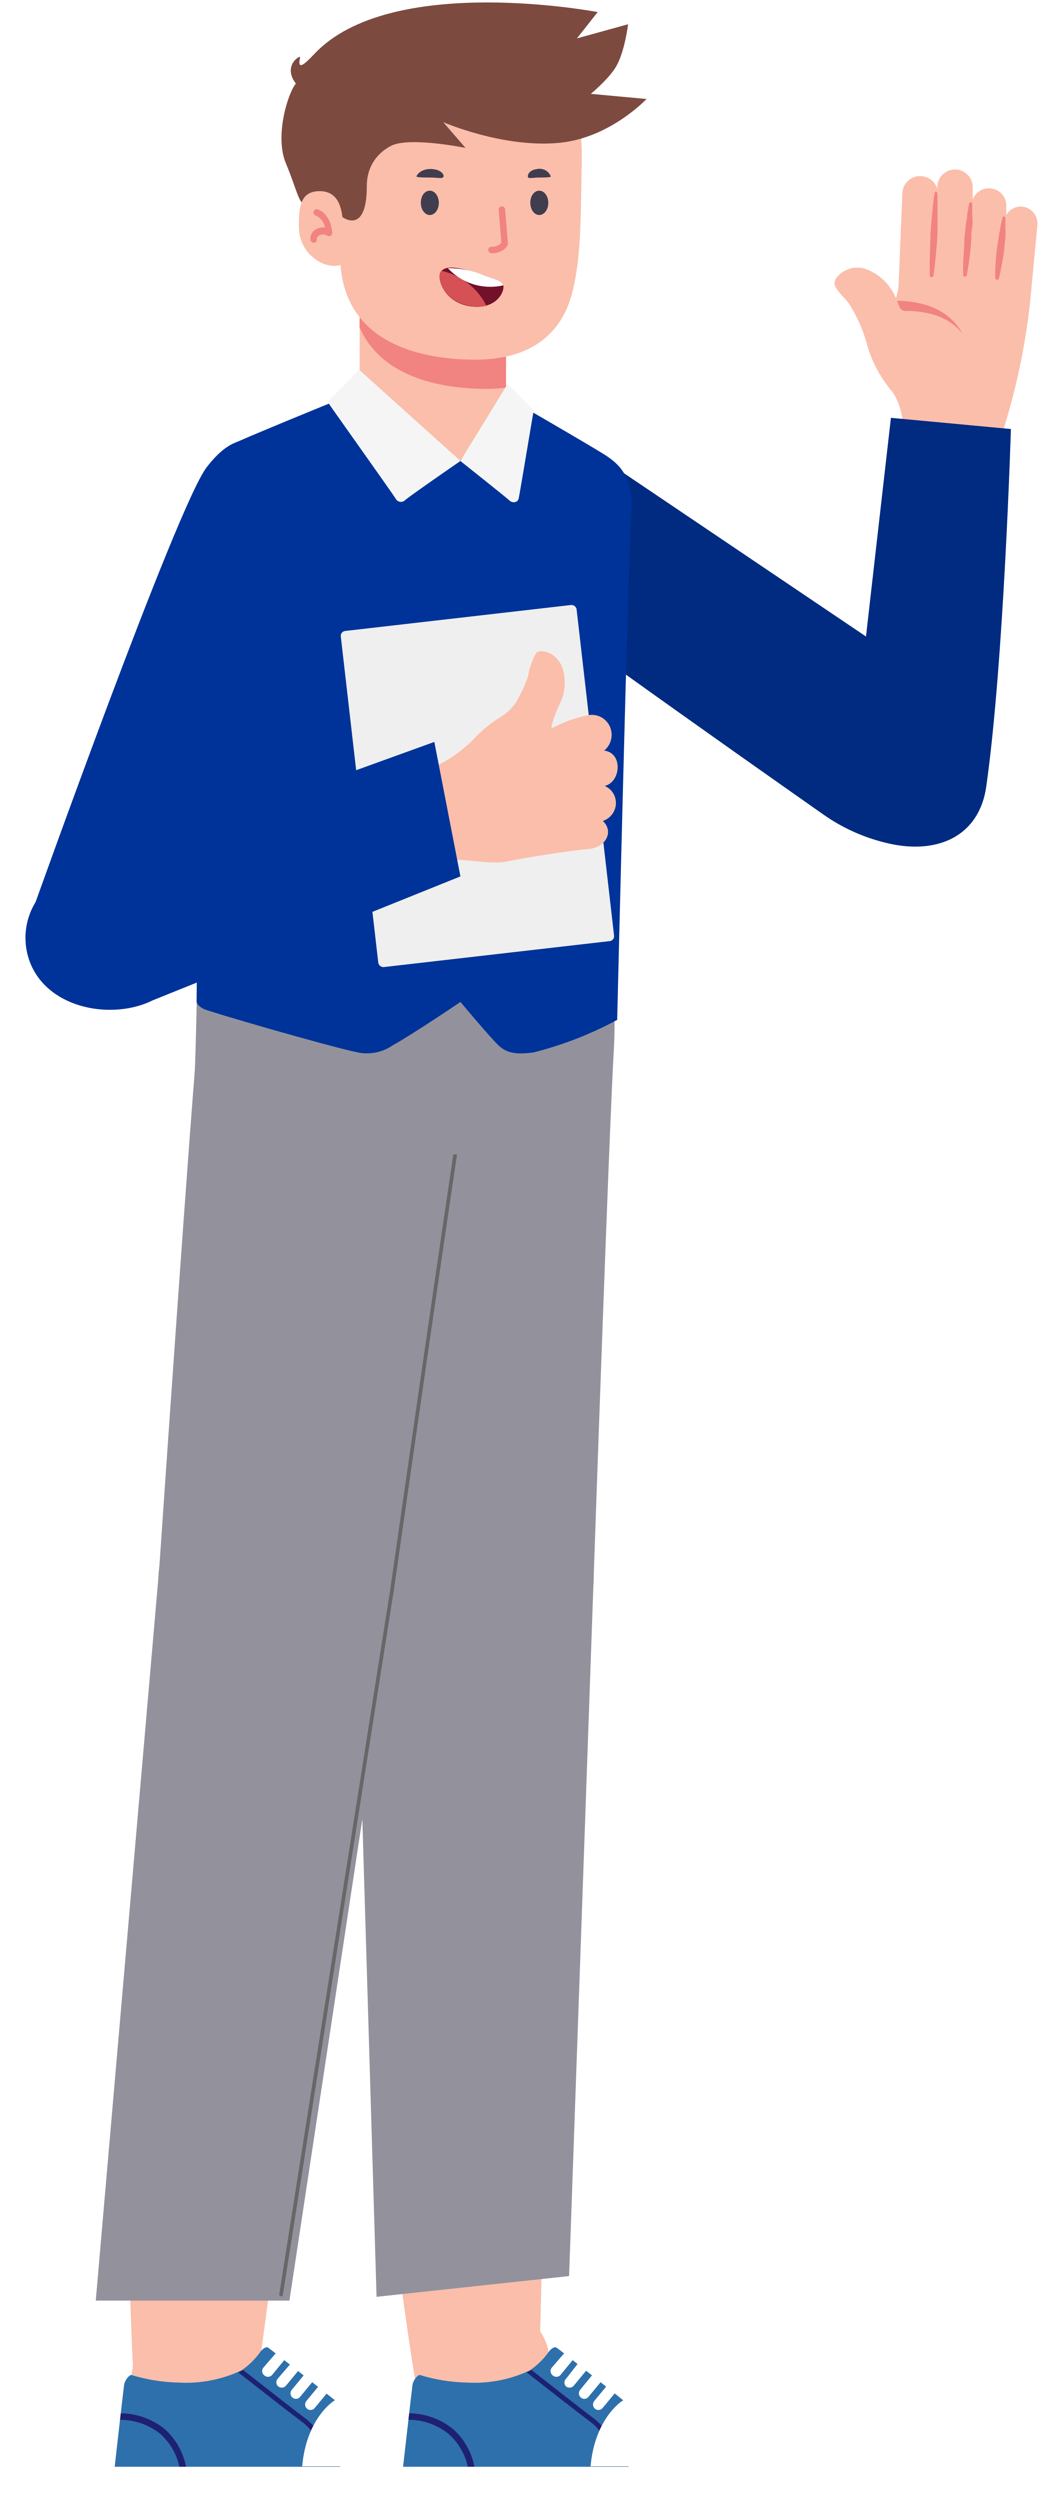 <svg width="212" height="509" viewBox="0 0 212 509" fill="none" xmlns="http://www.w3.org/2000/svg">
<path d="M103.067 59.355H73.244V94.428H103.067V59.355Z" fill="#FBBEAA"/>
<path d="M73.318 59.355H103.042V78.923C101.743 79.084 100.436 79.167 99.128 79.17C88.874 79.17 77.405 76.371 73.219 66.588L73.318 59.355Z" fill="#F18380"/>
<path d="M118.473 33.323C118.225 43.453 118.473 51.454 116.64 59.182C114.807 66.91 109.209 73.226 96.825 73.226C84.44 73.226 70.321 69.189 69.331 53.708C67.299 51.504 64.005 43.652 63.881 34.858C63.757 26.065 64.451 7.464 84.489 4.615C104.528 1.767 119.018 9.123 118.473 33.323Z" fill="#FBBEAA"/>
<path d="M107.996 41.299C107.996 42.661 108.813 43.776 109.829 43.776C110.844 43.776 111.662 42.661 111.662 41.299C111.662 39.936 110.844 38.822 109.829 38.822C108.813 38.822 107.996 39.837 107.996 41.299Z" fill="#403D4F"/>
<path d="M85.703 41.299C85.703 42.661 86.52 43.776 87.536 43.776C88.552 43.776 89.369 42.661 89.369 41.299C89.369 39.936 88.552 38.822 87.536 38.822C86.52 38.822 85.703 39.837 85.703 41.299Z" fill="#403D4F"/>
<path d="M90.186 36.146C90.013 36.369 88.7 36.146 87.71 36.146C86.719 36.146 84.811 36.146 84.811 35.923C84.811 35.7 85.753 34.165 88.23 34.437C90.013 34.635 90.657 35.75 90.186 36.146Z" fill="#403D4F"/>
<path d="M107.574 36.146C107.723 36.369 108.837 36.146 109.704 36.146C110.571 36.146 112.181 36.146 112.181 35.923C111.959 35.362 111.539 34.901 111.001 34.627C110.463 34.354 109.843 34.286 109.258 34.437C107.723 34.635 107.301 35.75 107.574 36.146Z" fill="#403D4F"/>
<path d="M100.267 51.553C102.001 51.553 103.388 50.413 103.437 49.596L102.868 42.611C102.849 42.438 102.763 42.279 102.629 42.168C102.495 42.057 102.323 42.003 102.149 42.017C102.065 42.023 101.982 42.046 101.906 42.084C101.831 42.123 101.763 42.175 101.708 42.24C101.653 42.304 101.611 42.379 101.584 42.46C101.558 42.541 101.548 42.626 101.555 42.71L102.1 49.447C101.85 49.719 101.542 49.931 101.199 50.068C100.856 50.205 100.487 50.264 100.118 50.24C100.032 50.233 99.945 50.244 99.862 50.272C99.78 50.3 99.704 50.344 99.639 50.402C99.575 50.46 99.522 50.53 99.485 50.609C99.448 50.687 99.428 50.773 99.425 50.859C99.424 51.035 99.49 51.204 99.61 51.333C99.73 51.462 99.894 51.54 100.069 51.553H100.267Z" fill="#F18380"/>
<path d="M74.7 37.929C74.7 47.924 69.746 44.209 69.746 44.209C68.507 40.493 66.35 42.091 63.514 42.091C60.677 42.091 61.042 40.025 58.206 33.214C55.937 27.765 58.552 19.106 60.254 17.01C57.433 13.314 61.259 11.113 61.126 11.673C60.254 15.366 63.278 11.654 64.792 10.198C80.965 -5.353 121.722 2.46 121.722 2.46L117.488 7.817L127.914 4.937C127.914 4.937 127.234 10.578 125.437 13.606C123.941 16.128 120.325 19.106 120.325 19.106L131.669 20.154C131.669 20.154 124.295 28.013 114.085 29.061C102.586 30.241 90.261 24.869 90.261 24.869L94.799 30.109C94.799 30.109 83.329 27.77 79.614 29.706C77.237 30.945 74.7 33.461 74.7 37.929Z" fill="#7D4A40"/>
<path d="M69.875 46.005C69.751 43.181 69.306 39.02 65.293 38.921C61.28 38.822 60.76 41.843 60.884 46.599C61.008 51.355 65.838 55.392 70.073 53.758L69.875 46.005Z" fill="#FBBEAA"/>
<path d="M63.979 49.423C64.153 49.392 64.308 49.295 64.41 49.151C64.512 49.007 64.553 48.829 64.524 48.655C64.524 48.515 64.564 48.378 64.638 48.26C64.713 48.141 64.819 48.047 64.945 47.986C65.198 47.817 65.496 47.726 65.8 47.726C66.104 47.726 66.401 47.817 66.654 47.986C66.764 48.047 66.888 48.078 67.013 48.078C67.139 48.078 67.263 48.047 67.373 47.986C67.474 47.919 67.555 47.827 67.607 47.717C67.659 47.608 67.681 47.487 67.67 47.367C67.323 43.379 64.772 42.636 64.673 42.611C64.588 42.585 64.499 42.577 64.411 42.586C64.323 42.596 64.238 42.624 64.162 42.668C64.085 42.712 64.018 42.772 63.965 42.843C63.913 42.914 63.875 42.995 63.855 43.082C63.81 43.246 63.831 43.422 63.914 43.57C63.998 43.719 64.137 43.828 64.301 43.874C64.796 44.098 65.227 44.442 65.556 44.874C65.885 45.307 66.1 45.815 66.184 46.351C65.505 46.241 64.809 46.382 64.227 46.748C63.888 46.946 63.614 47.24 63.438 47.591C63.262 47.943 63.192 48.338 63.236 48.729C63.232 48.826 63.249 48.922 63.285 49.011C63.322 49.101 63.377 49.181 63.448 49.247C63.519 49.313 63.603 49.363 63.694 49.393C63.786 49.423 63.883 49.433 63.979 49.423Z" fill="#F18380"/>
<path d="M98.559 60.47C96.168 60.378 93.872 59.508 92.019 57.993" stroke="#73102A" stroke-width="0.5" stroke-miterlimit="10" stroke-linecap="round"/>
<path d="M98.642 56.086C95.175 54.947 91.212 53.609 89.849 55.219C88.784 56.309 90.221 61.437 95.546 62.328C100.872 63.22 102.779 59.554 102.506 58.142C102.333 57.275 101.367 57.003 98.642 56.086Z" fill="#73102A"/>
<path d="M89.973 55.145H89.849C88.784 56.235 90.221 61.363 95.546 62.254C96.703 62.523 97.906 62.523 99.063 62.254C98.166 60.472 96.886 58.911 95.315 57.682C93.743 56.453 91.919 55.587 89.973 55.145Z" fill="#D65155"/>
<path d="M91.212 54.6C92.615 56.125 94.397 57.252 96.376 57.865C98.356 58.478 100.462 58.557 102.482 58.093C102.284 57.25 101.293 56.978 98.643 56.086C96.29 55.098 93.763 54.592 91.212 54.6Z" fill="white"/>
<path d="M183.853 87.529C183.978 84.8 183.248 82.099 181.763 79.805C179.478 77.156 177.766 74.062 176.735 70.719C175.942 67.615 174.675 64.653 172.98 61.935C171.768 60.269 169.951 58.906 169.951 57.634C169.951 56.362 172.374 53.908 175.827 54.605C177.306 55.066 178.665 55.848 179.806 56.895C180.948 57.942 181.844 59.229 182.43 60.663C182.761 59.789 182.955 58.87 183.005 57.937L183.762 39.37C183.774 38.889 183.882 38.414 184.08 37.975C184.277 37.536 184.561 37.142 184.914 36.814C185.267 36.486 185.682 36.233 186.134 36.069C186.587 35.904 187.068 35.832 187.549 35.856C188.314 35.889 189.05 36.161 189.653 36.633C190.256 37.106 190.696 37.756 190.911 38.491V37.643C191.027 36.741 191.481 35.916 192.18 35.334C192.88 34.752 193.774 34.456 194.683 34.506C195.591 34.556 196.448 34.947 197.079 35.602C197.711 36.257 198.072 37.127 198.089 38.037V40.612C198.392 39.818 198.971 39.16 199.719 38.757C200.467 38.354 201.335 38.233 202.165 38.417C202.995 38.6 203.731 39.076 204.239 39.757C204.747 40.438 204.994 41.279 204.934 42.126V43.762C205.26 43.189 205.746 42.723 206.333 42.422C206.919 42.121 207.58 41.997 208.236 42.066C209.134 42.179 209.952 42.638 210.517 43.345C211.082 44.052 211.351 44.951 211.265 45.852L209.781 61.511C208.808 70.34 206.982 79.053 204.329 87.529C204.296 88.944 203.969 90.337 203.366 91.618C202.763 92.899 201.9 94.04 200.83 94.967C199.76 95.894 198.508 96.587 197.155 97.001C195.801 97.416 194.376 97.542 192.97 97.373C191.698 97.415 190.432 97.184 189.258 96.694C188.083 96.204 187.028 95.467 186.163 94.534C185.298 93.6 184.645 92.491 184.246 91.283C183.848 90.074 183.714 88.794 183.853 87.529Z" fill="#FBBEAA"/>
<path d="M184.459 63.298C183.308 63.298 183.217 62.571 182.702 61.239C185.277 61.239 192.758 61.723 196.029 68.023C192.728 63.48 186.397 63.298 184.459 63.298ZM190.335 39.34C190.335 39.34 190.153 40.4 189.971 41.945C189.971 42.732 189.79 43.671 189.729 44.64C189.669 45.609 189.578 46.67 189.487 47.669C189.487 49.789 189.335 51.879 189.335 53.454C189.335 55.029 189.335 56.09 189.335 56.09C189.335 56.14 189.346 56.19 189.366 56.236C189.386 56.282 189.415 56.324 189.452 56.358C189.489 56.392 189.533 56.418 189.581 56.434C189.628 56.451 189.679 56.457 189.729 56.453C189.814 56.449 189.896 56.417 189.961 56.362C190.027 56.307 190.073 56.233 190.093 56.15C190.093 56.15 190.274 55.09 190.426 53.515C190.577 51.94 190.82 49.85 190.91 47.76C190.91 46.7 190.91 45.64 190.91 44.731C190.91 43.822 190.91 42.823 190.91 42.035C190.91 40.43 190.91 39.4 190.91 39.4C190.911 39.35 190.9 39.3 190.88 39.254C190.86 39.208 190.83 39.166 190.793 39.132C190.756 39.098 190.713 39.072 190.665 39.055C190.617 39.039 190.567 39.033 190.517 39.037C190.459 39.07 190.411 39.119 190.379 39.178C190.347 39.237 190.332 39.303 190.335 39.37V39.34ZM197.362 41.46C197.362 41.46 197.18 42.369 196.968 43.701C196.968 44.398 196.756 45.185 196.665 46.034C196.574 46.882 196.484 47.79 196.393 48.699C196.393 50.516 196.181 52.334 196.15 53.697C196.12 55.06 196.15 55.999 196.15 55.999C196.154 56.046 196.167 56.093 196.189 56.136C196.211 56.178 196.241 56.216 196.278 56.247C196.314 56.278 196.357 56.302 196.403 56.316C196.448 56.331 196.496 56.336 196.544 56.332C196.626 56.326 196.703 56.293 196.763 56.238C196.824 56.183 196.864 56.109 196.877 56.029C196.877 56.029 197.059 55.12 197.271 53.788C197.483 52.455 197.665 50.607 197.816 48.82C197.816 47.911 197.816 47.003 197.998 46.155C198.18 45.307 197.998 44.489 197.998 43.792C197.998 42.429 197.998 41.521 197.998 41.521C197.998 41.47 197.988 41.42 197.968 41.374C197.948 41.328 197.918 41.286 197.881 41.252C197.844 41.218 197.8 41.192 197.753 41.176C197.705 41.159 197.654 41.153 197.604 41.157C197.537 41.185 197.479 41.231 197.436 41.289C197.393 41.348 197.368 41.418 197.362 41.49V41.46ZM204.147 44.337C204.147 44.337 203.965 45.095 203.723 46.246C203.723 46.791 203.48 47.457 203.389 48.184C203.299 48.911 203.177 49.668 203.056 50.425C202.844 51.97 202.753 53.454 202.693 54.666C202.632 55.877 202.693 56.604 202.693 56.604C202.693 56.655 202.703 56.705 202.723 56.751C202.743 56.797 202.773 56.839 202.81 56.873C202.847 56.907 202.89 56.933 202.938 56.949C202.986 56.966 203.036 56.972 203.086 56.968C203.164 56.964 203.238 56.935 203.298 56.886C203.358 56.837 203.4 56.77 203.42 56.695C203.42 56.695 203.632 55.938 203.844 54.817C204.056 53.697 204.359 52.122 204.54 50.607C204.54 49.82 204.692 49.062 204.752 48.336C204.813 47.609 204.752 46.942 204.752 46.367C204.752 45.216 204.752 44.428 204.752 44.428C204.753 44.378 204.742 44.328 204.722 44.282C204.702 44.236 204.673 44.194 204.635 44.16C204.598 44.126 204.555 44.1 204.507 44.083C204.459 44.067 204.409 44.061 204.359 44.065C204.303 44.096 204.255 44.139 204.218 44.192C204.181 44.244 204.157 44.304 204.147 44.368V44.337Z" fill="#F18380"/>
<path d="M42.117 95.088C36.035 102.908 6.731 185.093 6.731 185.093C39.313 174.667 23.119 170.67 40.84 173.652C40.84 173.652 68.525 114.897 69.305 110.606C70.12 107.224 69.754 103.664 68.269 100.518C66.785 97.371 64.27 94.826 61.142 93.304C52.421 88.846 48.199 87.268 42.117 95.088Z" fill="#003399"/>
<path d="M110.352 85.066L176.365 129.588C176.087 131.865 181.437 85.066 181.437 85.066L205.871 87.346C205.871 87.346 204.443 134.994 200.848 160.158C199.421 170.145 191.108 173.932 181.252 171.781C176.386 170.72 171.805 168.723 167.728 165.861C150.21 153.565 101.063 118.932 97.045 114.575C90.112 107.058 90.112 101.427 94.097 95.239C98.081 89.05 106.607 84.136 110.352 85.066Z" fill="#002B80"/>
<path d="M32.447 319.02C32.03 322.204 32.249 325.44 33.091 328.539C33.933 331.638 35.381 334.54 37.352 337.076C39.322 339.612 41.776 341.732 44.571 343.313C47.366 344.895 50.447 345.907 53.635 346.29C56.824 346.673 60.056 346.421 63.147 345.546C66.237 344.672 69.123 343.194 71.638 341.197C74.154 339.2 76.248 336.725 77.8 333.913C79.353 331.102 80.332 328.011 80.682 324.818C80.682 324.818 93.328 235.995 96.328 218.051C99.327 200.106 96.153 185.086 76.059 180.812C55.215 176.388 42.194 191.659 40.619 206.954C39.045 222.249 32.447 319.02 32.447 319.02Z" fill="#93929C"/>
<path d="M72.31 320.744C72.231 327.187 74.714 333.398 79.213 338.01C83.713 342.622 89.86 345.257 96.303 345.337C102.746 345.416 108.956 342.933 113.568 338.434C118.18 333.934 120.816 327.787 120.895 321.344C120.895 321.344 123.969 231.671 125.019 213.502C126.069 195.332 121.32 180.762 100.876 178.662C79.683 176.488 68.386 193.058 68.386 208.453C68.386 223.849 72.31 320.744 72.31 320.744Z" fill="#93929C"/>
<path d="M111.198 426.412C111.198 426.412 109.998 477.372 109.698 484.994C109.398 492.617 104.575 494.692 96.802 495.366C89.029 496.041 85.755 489.868 84.656 484.969C83.556 480.071 76.908 430.111 76.908 430.111L111.198 426.412Z" fill="#FBBEAA"/>
<path d="M110.323 461.951L81.657 465.025C79.432 449.255 76.908 430.036 76.908 430.036L111.198 426.337C111.198 426.337 110.748 445.431 110.323 461.951Z" fill="#F18380"/>
<path d="M72.31 320.745C72.349 317.554 73.017 314.403 74.274 311.471C75.531 308.539 77.354 305.883 79.637 303.655C81.921 301.427 84.621 299.671 87.583 298.486C90.546 297.302 93.712 296.712 96.903 296.752C100.093 296.791 103.244 297.459 106.176 298.716C109.108 299.973 111.764 301.795 113.992 304.079C116.22 306.363 117.976 309.063 119.161 312.025C120.345 314.988 120.935 318.154 120.895 321.344L115.897 463.383L76.684 467.607L72.31 320.745Z" fill="#93929C"/>
<path d="M59.889 428.362C59.889 428.362 53.24 478.896 52.141 486.419C51.041 493.942 46.018 495.541 38.195 495.366C30.372 495.192 27.798 488.719 27.223 483.745C26.648 478.772 25.399 428.362 25.399 428.362H59.889Z" fill="#FBBEAA"/>
<path d="M55.089 463.601H26.248C25.748 447.706 25.273 428.362 25.273 428.362H59.888C59.888 428.362 57.389 447.206 55.089 463.601Z" fill="#F18380"/>
<path d="M32.447 319.02C33.276 312.675 36.576 306.914 41.629 302.988C46.682 299.062 53.08 297.288 59.433 298.052C65.786 298.816 71.582 302.055 75.56 307.067C79.539 312.078 81.379 318.457 80.682 324.818L58.939 468.381H19.501L32.447 319.02Z" fill="#93929C"/>
<path d="M79.657 324.818L57.239 467.132" stroke="#676767" stroke-width="0.75" stroke-miterlimit="10" stroke-linecap="round"/>
<path d="M79.682 324.818C79.682 324.818 92.328 235.995 95.327 218.051" stroke="#676767" stroke-width="0.75" stroke-miterlimit="10" stroke-linecap="round"/>
<path d="M40.819 469.524C43.654 469.321 46.465 470.165 48.718 471.898C50.971 473.63 52.509 476.129 53.041 478.921L66.087 492.292V500.615H24.274C24.274 500.615 26.374 485.619 26.974 482.245C27.573 478.871 29.598 469.524 40.819 469.524Z" fill="#FBBEAA"/>
<path d="M53.015 478.821C53.49 478.172 54.165 477.672 54.64 477.972C55.114 478.271 67.736 488.268 68.335 488.768C68.705 489.115 68.984 489.547 69.15 490.026C69.315 490.505 69.362 491.017 69.285 491.517V502.239H23.349C23.349 502.239 25.148 486.394 25.273 485.519C25.398 484.645 26.273 483.495 26.773 483.52C29.926 484.486 33.198 485.007 36.495 485.069C40.877 485.302 45.248 484.443 49.216 482.57C50.688 481.547 51.972 480.279 53.015 478.821Z" fill="#2E70AC"/>
<path d="M61.738 493.242C59.513 491.592 51.516 485.344 48.517 482.995L49.216 482.645C49.311 482.604 49.396 482.545 49.466 482.47C52.665 484.969 60.188 490.868 62.337 492.467C64.154 493.859 65.399 495.868 65.836 498.115L64.862 498.265C64.449 496.273 63.342 494.493 61.738 493.242Z" fill="#1E2173"/>
<path d="M24.599 491.318C27.837 491.35 30.969 492.468 33.496 494.492C35.781 496.515 37.328 499.241 37.895 502.239H36.545C35.993 499.641 34.628 497.286 32.647 495.516C30.321 493.653 27.429 492.64 24.449 492.642L24.599 491.318Z" fill="#1E2173"/>
<path d="M76.708 502.214H23.349C22.976 502.214 22.674 502.517 22.674 502.889V508.063C22.674 508.435 22.976 508.738 23.349 508.738H76.708C77.081 508.738 77.383 508.435 77.383 508.063V502.889C77.383 502.517 77.081 502.214 76.708 502.214Z" fill="white"/>
<path d="M68.211 488.668C68.685 488.468 71.01 489.143 74.034 492.117C75.293 493.418 76.199 495.02 76.667 496.769C77.135 498.518 77.149 500.358 76.708 502.114H61.538C62.387 492.517 67.736 488.868 68.211 488.668Z" fill="white"/>
<path d="M62.387 488.819C62.2 489.048 62.111 489.342 62.139 489.637C62.167 489.931 62.31 490.203 62.537 490.393C62.649 490.485 62.778 490.554 62.916 490.597C63.054 490.639 63.199 490.653 63.343 490.639C63.487 490.626 63.627 490.583 63.755 490.515C63.882 490.447 63.995 490.355 64.087 490.243L66.586 487.219C66.773 486.99 66.863 486.696 66.835 486.401C66.807 486.106 66.663 485.834 66.436 485.645C66.326 485.549 66.198 485.477 66.059 485.433C65.92 485.389 65.774 485.373 65.629 485.387C65.484 485.401 65.344 485.445 65.216 485.515C65.088 485.585 64.976 485.68 64.887 485.794L62.387 488.819Z" fill="white"/>
<path d="M59.413 486.544C59.226 486.773 59.137 487.067 59.165 487.362C59.193 487.657 59.336 487.929 59.563 488.118C59.673 488.214 59.802 488.286 59.94 488.33C60.079 488.374 60.225 488.39 60.37 488.376C60.515 488.362 60.656 488.318 60.783 488.248C60.911 488.178 61.023 488.083 61.113 487.968L63.612 484.944C63.793 484.713 63.879 484.42 63.851 484.127C63.823 483.834 63.684 483.563 63.462 483.37C63.352 483.275 63.224 483.203 63.085 483.158C62.946 483.114 62.8 483.099 62.655 483.113C62.51 483.127 62.37 483.17 62.242 483.24C62.114 483.31 62.002 483.405 61.913 483.52L59.413 486.544Z" fill="white"/>
<path d="M56.539 484.295C56.35 484.517 56.258 484.805 56.281 485.096C56.304 485.386 56.442 485.656 56.664 485.844C56.894 486.032 57.187 486.121 57.482 486.093C57.777 486.065 58.049 485.922 58.239 485.695L60.738 482.67C60.843 482.568 60.926 482.446 60.983 482.31C61.04 482.175 61.07 482.03 61.07 481.883C61.07 481.736 61.04 481.591 60.983 481.456C60.926 481.321 60.843 481.198 60.738 481.096C60.506 480.915 60.214 480.829 59.921 480.857C59.628 480.885 59.357 481.024 59.163 481.246L56.539 484.295Z" fill="white"/>
<path d="M53.64 482.021C53.548 482.132 53.479 482.261 53.437 482.399C53.394 482.537 53.38 482.682 53.394 482.826C53.408 482.97 53.45 483.11 53.518 483.238C53.586 483.365 53.678 483.478 53.79 483.57C54 483.776 54.283 483.892 54.577 483.892C54.872 483.892 55.154 483.776 55.365 483.57L57.864 480.521C58.051 480.292 58.141 479.998 58.112 479.703C58.084 479.408 57.941 479.136 57.714 478.946C57.602 478.854 57.474 478.785 57.336 478.743C57.197 478.701 57.052 478.686 56.908 478.7C56.764 478.714 56.624 478.756 56.497 478.824C56.369 478.892 56.256 478.985 56.164 479.096L53.64 482.021Z" fill="white"/>
<path d="M99.551 469.524C102.386 469.321 105.197 470.165 107.45 471.898C109.703 473.63 111.241 476.129 111.773 478.921L124.794 492.292V500.615H83.006C83.006 500.615 85.081 485.619 85.706 482.245C86.33 478.871 88.33 469.524 99.551 469.524Z" fill="#FBBEAA"/>
<path d="M111.748 478.821C112.222 478.172 112.872 477.672 113.372 477.972C113.872 478.271 126.468 488.268 127.043 488.768C127.618 489.268 128.018 489.893 128.018 491.517V502.239H82.082C82.082 502.239 83.881 486.394 84.006 485.519C84.131 484.645 85.006 483.495 85.505 483.52C88.658 484.486 91.931 485.007 95.228 485.069C99.602 485.306 103.966 484.447 107.924 482.57C109.407 481.552 110.701 480.284 111.748 478.821Z" fill="#2E70AC"/>
<path d="M120.47 493.242C118.246 491.592 110.248 485.344 107.249 482.995L107.924 482.645C108.026 482.605 108.119 482.546 108.199 482.47C111.398 484.969 118.92 490.868 121.07 492.467C122.887 493.859 124.131 495.868 124.569 498.115L123.594 498.265C123.17 496.278 122.065 494.501 120.47 493.242Z" fill="#1E2173"/>
<path d="M83.331 491.318C86.568 491.35 89.701 492.468 92.228 494.492C94.513 496.515 96.06 499.241 96.627 502.239H95.278C94.719 499.638 93.344 497.282 91.354 495.516C89.039 493.65 86.154 492.635 83.181 492.642L83.331 491.318Z" fill="#1E2173"/>
<path d="M135.44 502.214H82.082C81.709 502.214 81.407 502.517 81.407 502.889V508.063C81.407 508.435 81.709 508.738 82.082 508.738H135.44C135.813 508.738 136.115 508.435 136.115 508.063V502.889C136.115 502.517 135.813 502.214 135.44 502.214Z" fill="white"/>
<path d="M126.943 488.668C127.418 488.468 129.742 489.143 132.766 492.117C134.025 493.418 134.932 495.02 135.4 496.769C135.868 498.518 135.882 500.358 135.44 502.114H120.27C121.12 492.517 126.468 488.868 126.943 488.668Z" fill="white"/>
<path d="M121.02 488.819C120.832 489.048 120.743 489.342 120.771 489.637C120.799 489.931 120.942 490.203 121.17 490.393C121.281 490.485 121.41 490.554 121.548 490.597C121.686 490.639 121.832 490.653 121.976 490.639C122.12 490.626 122.259 490.583 122.387 490.515C122.515 490.447 122.627 490.355 122.719 490.243L125.219 487.219C125.4 486.987 125.485 486.695 125.457 486.402C125.429 486.109 125.29 485.838 125.069 485.645C124.958 485.549 124.83 485.477 124.692 485.433C124.553 485.389 124.407 485.373 124.262 485.387C124.117 485.401 123.976 485.445 123.849 485.515C123.721 485.585 123.609 485.68 123.519 485.794L121.02 488.819Z" fill="white"/>
<path d="M118.146 486.544C117.958 486.773 117.869 487.067 117.897 487.362C117.925 487.657 118.068 487.929 118.296 488.118C118.406 488.214 118.534 488.286 118.673 488.33C118.811 488.374 118.958 488.39 119.103 488.376C119.248 488.362 119.388 488.318 119.516 488.248C119.643 488.178 119.755 488.083 119.845 487.968L122.344 484.944C122.526 484.713 122.611 484.42 122.583 484.127C122.555 483.834 122.416 483.563 122.194 483.37C121.965 483.183 121.671 483.093 121.376 483.121C121.082 483.149 120.81 483.293 120.62 483.52L118.146 486.544Z" fill="white"/>
<path d="M115.271 484.295C115.167 484.395 115.084 484.515 115.027 484.648C114.971 484.781 114.941 484.925 114.941 485.069C114.941 485.214 114.971 485.357 115.027 485.49C115.084 485.623 115.167 485.744 115.271 485.844C115.501 486.031 115.795 486.121 116.089 486.093C116.384 486.065 116.656 485.921 116.846 485.694L119.345 482.67C119.532 482.441 119.622 482.147 119.594 481.852C119.566 481.557 119.422 481.285 119.195 481.096C119.084 481.003 118.955 480.934 118.817 480.892C118.678 480.85 118.533 480.835 118.389 480.849C118.245 480.863 118.106 480.905 117.978 480.973C117.85 481.041 117.737 481.134 117.646 481.245L115.271 484.295Z" fill="white"/>
<path d="M112.373 482.021C112.281 482.132 112.211 482.261 112.169 482.399C112.127 482.537 112.112 482.682 112.126 482.826C112.14 482.97 112.182 483.11 112.25 483.238C112.318 483.365 112.411 483.478 112.523 483.57C112.733 483.776 113.015 483.892 113.31 483.892C113.604 483.892 113.887 483.776 114.097 483.57L116.596 480.521C116.784 480.292 116.873 479.998 116.845 479.703C116.817 479.408 116.674 479.136 116.446 478.946C116.335 478.854 116.206 478.785 116.068 478.743C115.93 478.701 115.784 478.686 115.641 478.7C115.497 478.714 115.357 478.756 115.229 478.824C115.102 478.892 114.989 478.985 114.897 479.096L112.373 482.021Z" fill="white"/>
<path d="M124.284 194.064C124.284 194.064 124.284 219.982 124.284 221.406C124.284 222.831 111.788 235.052 95.193 235.052C69.675 235.052 39.135 225.73 39.584 219.657C39.884 215.658 40.259 194.064 40.259 194.064H124.284Z" fill="#93929C"/>
<path d="M103.371 80.974C103.371 80.974 120.691 90.971 123.365 92.72C126.039 94.47 129.138 97.169 128.563 104.467C127.988 111.764 125.689 207.635 125.689 207.635C120.281 210.554 114.53 212.787 108.569 214.283C105.695 214.608 103.421 214.683 101.471 212.784C99.522 210.884 93.774 203.986 93.774 203.986C93.774 203.986 84.302 210.409 80.028 212.784C79.01 213.495 77.859 213.994 76.644 214.251C75.429 214.509 74.174 214.52 72.955 214.283C66.732 213.009 42.239 205.861 41.465 205.411C40.69 204.961 39.965 204.486 40.04 203.637C40.115 202.787 40.565 105.291 40.89 100.893C40.954 98.537 41.695 96.25 43.025 94.304C44.355 92.359 46.216 90.837 48.388 89.921C53.611 87.597 73.23 79.624 73.23 79.624L93.699 93.845L103.371 80.974Z" fill="#003399"/>
<path d="M103.371 78.175L93.749 93.845C93.749 93.845 103.196 101.343 103.746 101.893C104.295 102.443 105.395 102.393 105.62 101.518C105.845 100.643 108.569 84.023 108.619 84.023C108.667 83.935 108.692 83.836 108.692 83.736C108.692 83.635 108.667 83.537 108.619 83.448C108.369 83.273 103.371 78.175 103.371 78.175Z" fill="#F5F5F5"/>
<g filter="url(#filter0_d_110_21)">
<rect x="67.288" y="128.572" width="48.336" height="68.879" rx="1" transform="rotate(-6.555 67.288 128.572)" fill="#EFEFEF"/>
</g>
<path d="M73.13 75.275L93.774 93.845C93.774 93.845 82.902 101.343 82.427 101.892C82.289 102.01 82.125 102.095 81.949 102.14C81.773 102.186 81.589 102.191 81.411 102.155C81.233 102.118 81.065 102.042 80.921 101.932C80.777 101.822 80.659 101.68 80.578 101.517C79.778 100.243 66.982 82.273 66.932 82.123C66.879 82.037 66.851 81.937 66.851 81.836C66.851 81.734 66.879 81.635 66.932 81.549C67.207 81.399 73.13 75.275 73.13 75.275Z" fill="#F5F5F5"/>
<path d="M87.645 156.484C91.07 155.036 94.168 152.892 96.74 150.186C98.332 148.515 100.138 147.064 102.109 145.873C103.265 145.151 104.262 144.197 105.039 143.072C106.065 141.328 106.914 139.486 107.573 137.574C107.817 135.928 108.377 134.342 109.222 132.904C110.025 132.168 112.858 132.562 114.329 135.421C114.836 136.694 115.066 138.065 115.003 139.442C114.94 140.818 114.586 142.169 113.964 143.404C113.232 144.884 112.659 146.437 112.254 148.037L112.521 148.197C114.762 147.007 117.157 146.144 119.633 145.634C120.531 145.433 121.467 145.542 122.289 145.942C123.111 146.342 123.772 147.011 124.165 147.841C124.559 148.671 124.661 149.613 124.457 150.515C124.253 151.418 123.753 152.229 123.038 152.817C126.902 153.261 126.464 159.22 123.147 160.008C123.857 160.306 124.456 160.818 124.864 161.474C125.272 162.13 125.468 162.898 125.427 163.675C125.385 164.452 125.107 165.201 124.631 165.819C124.155 166.437 123.504 166.896 122.765 167.133C125.121 169.305 123.399 172.885 119.121 172.9C115.645 173.254 106.349 174.709 103.115 175.405C99.881 176.102 93.38 174.562 91.292 175.208C88.183 176.347 84.573 176.366 81.819 168.186C79.066 160.007 84.447 157.54 87.645 156.484Z" fill="#FBBEAA"/>
<path d="M93.765 178.427L31.153 203.634C23.151 207.658 10.152 205.594 6.233 196.235C5.515 194.49 5.16 192.618 5.187 190.731C5.215 188.845 5.626 186.984 6.395 185.261C7.164 183.538 8.274 181.989 9.66 180.708C11.045 179.427 12.676 178.441 14.454 177.809L88.452 151.046L93.765 178.427Z" fill="#003399"/>
<defs>
<filter id="filter0_d_110_21" x="67.395" y="123.162" width="57.668" height="73.731" filterUnits="userSpaceOnUse" color-interpolation-filters="sRGB">
<feFlood flood-opacity="0" result="BackgroundImageFix"/>
<feColorMatrix in="SourceAlpha" type="matrix" values="0 0 0 0 0 0 0 0 0 0 0 0 0 0 0 0 0 0 127 0" result="hardAlpha"/>
<feOffset dx="2"/>
<feComposite in2="hardAlpha" operator="out"/>
<feColorMatrix type="matrix" values="0 0 0 0 0.604 0 0 0 0 0.6 0 0 0 0 0.631 0 0 0 1 0"/>
<feBlend mode="normal" in2="BackgroundImageFix" result="effect1_dropShadow_110_21"/>
<feBlend mode="normal" in="SourceGraphic" in2="effect1_dropShadow_110_21" result="shape"/>
</filter>
</defs>
</svg>
